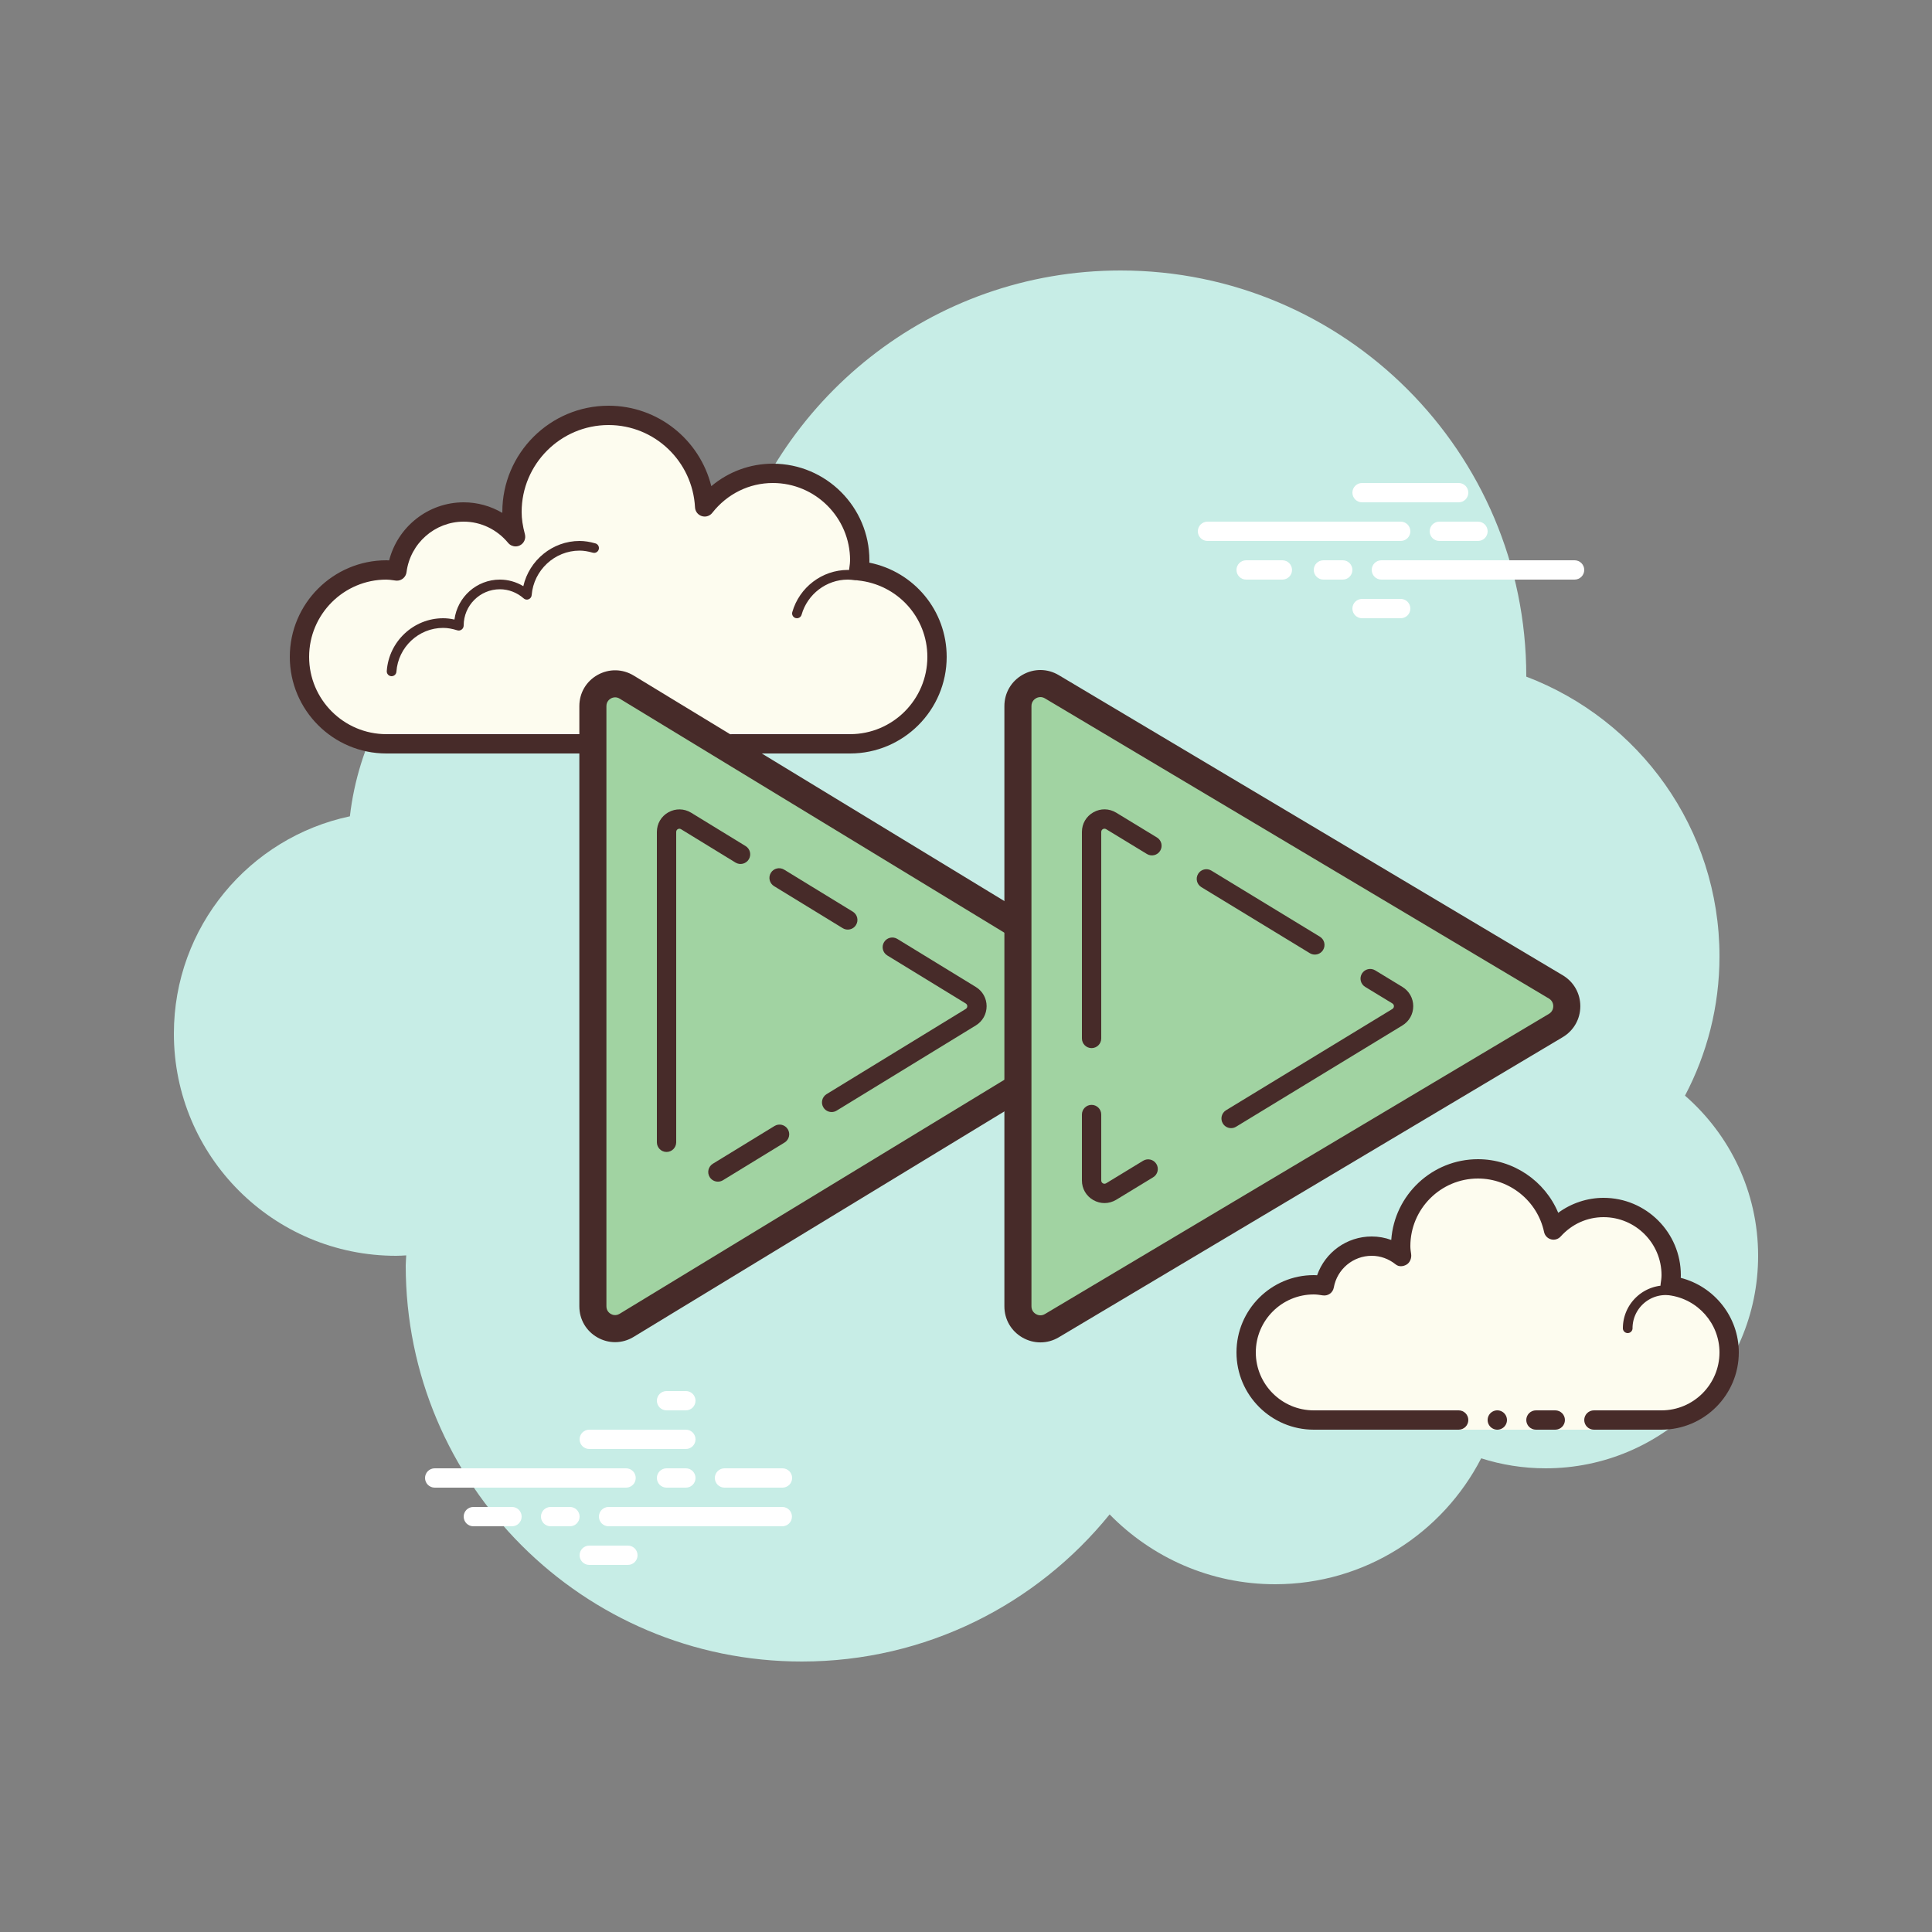 <svg xmlns="http://www.w3.org/2000/svg"  viewBox="0 0 100 100" width="500px" height="500px"><rect x="0" y="0" width="100" height="100" fill="#808080" stroke="none"/><path fill="#c7ede6" d="M87.215,56.71C88.35,54.555,89,52.105,89,49.5c0-6.621-4.159-12.257-10.001-14.478 C78.999,35.015,79,35.008,79,35c0-11.598-9.402-21-21-21c-9.784,0-17.981,6.701-20.313,15.757C36.211,29.272,34.638,29,33,29 c-7.692,0-14.023,5.793-14.89,13.252C12.906,43.353,9,47.969,9,53.5C9,59.851,14.149,65,20.5,65c0.177,0,0.352-0.012,0.526-0.022 C21.022,65.153,21,65.324,21,65.5C21,76.822,30.178,86,41.5,86c6.437,0,12.175-2.972,15.934-7.614C59.612,80.611,62.64,82,66,82 c4.65,0,8.674-2.65,10.666-6.518C77.718,75.817,78.837,76,80,76c6.075,0,11-4.925,11-11C91,61.689,89.53,58.727,87.215,56.71z"/><path fill="#fdfcef" d="M37.875,38.5c0,0,3.64,0,6.125,0s4.5-2.015,4.5-4.5c0-2.333-1.782-4.229-4.055-4.455 C44.467,29.364,44.5,29.187,44.5,29c0-2.485-2.015-4.5-4.5-4.5c-1.438,0-2.703,0.686-3.527,1.736 C36.333,23.6,34.171,21.5,31.5,21.5c-2.761,0-5,2.239-5,5c0,0.446,0.077,0.87,0.187,1.282C26.045,27.005,25.086,26.5,24,26.5 c-1.781,0-3.234,1.335-3.455,3.055C20.364,29.533,20.187,29.5,20,29.5c-2.485,0-4.5,2.015-4.5,4.5s2.015,4.5,4.5,4.5s9.5,0,9.5,0 h5.375V39h3V38.5z"/><path fill="#472b29" d="M31.5,21c-3.033,0-5.5,2.467-5.5,5.5c0,0.016,0,0.031,0,0.047C25.398,26.192,24.71,26,24,26 c-1.831,0-3.411,1.261-3.858,3.005C20.095,29.002,20.048,29,20,29c-2.757,0-5,2.243-5,5s2.243,5,5,5h14.875 c0.276,0,0.5-0.224,0.5-0.5s-0.224-0.5-0.5-0.5H20c-2.206,0-4-1.794-4-4s1.794-4,4-4c0.117,0,0.23,0.017,0.343,0.032l0.141,0.019 c0.021,0.003,0.041,0.004,0.062,0.004c0.246,0,0.462-0.185,0.495-0.437C21.232,28.125,22.504,27,24,27 c0.885,0,1.723,0.401,2.301,1.1c0.098,0.118,0.241,0.182,0.386,0.182c0.078,0,0.156-0.018,0.228-0.056 c0.209-0.107,0.314-0.346,0.254-0.573C27.054,27.218,27,26.852,27,26.5c0-2.481,2.019-4.5,4.5-4.5 c2.381,0,4.347,1.872,4.474,4.263c0.011,0.208,0.15,0.387,0.349,0.45c0.05,0.016,0.101,0.024,0.152,0.024 c0.15,0,0.296-0.069,0.392-0.192C37.638,25.563,38.779,25,40,25c2.206,0,4,1.794,4,4c0,0.117-0.017,0.23-0.032,0.343l-0.019,0.141 c-0.016,0.134,0.022,0.268,0.106,0.373c0.084,0.105,0.207,0.172,0.34,0.185C46.451,30.247,48,31.949,48,34c0,2.206-1.794,4-4,4 h-6.125c-0.276,0-0.5,0.224-0.5,0.5s0.224,0.5,0.5,0.5H44c2.757,0,5-2.243,5-5c0-2.397-1.689-4.413-4.003-4.877 C44.999,29.082,45,29.041,45,29c0-2.757-2.243-5-5-5c-1.176,0-2.293,0.416-3.183,1.164C36.219,22.76,34.055,21,31.5,21L31.5,21z"/><path fill="#472b29" d="M30 28c-1.403 0-2.609.999-2.913 2.341C26.72 30.119 26.301 30 25.875 30c-1.202 0-2.198.897-2.353 2.068C23.319 32.022 23.126 32 22.937 32c-1.529 0-2.811 1.2-2.918 2.732C20.01 34.87 20.114 34.99 20.251 35c.006 0 .012 0 .018 0 .13 0 .24-.101.249-.232.089-1.271 1.151-2.268 2.419-2.268.229 0 .47.042.738.127.022.007.045.01.067.01.055 0 .11-.02.156-.054C23.962 32.537 24 32.455 24 32.375c0-1.034.841-1.875 1.875-1.875.447 0 .885.168 1.231.473.047.041.106.063.165.063.032 0 .063-.006.093-.019.088-.035.148-.117.155-.212C27.623 29.512 28.712 28.5 30 28.5c.208 0 .425.034.682.107.023.007.047.01.07.01.109 0 .207-.073.239-.182.038-.133-.039-.271-.172-.309C30.517 28.04 30.256 28 30 28L30 28zM43.883 29.5c-1.326 0-2.508.897-2.874 2.182-.038.133.039.271.172.309C41.205 31.997 41.228 32 41.25 32c.109 0 .209-.072.24-.182C41.795 30.748 42.779 30 43.883 30c.117 0 .23.014.342.029.012.002.023.003.035.003.121 0 .229-.092.246-.217.019-.137-.077-.263-.214-.281C44.158 29.516 44.022 29.5 43.883 29.5L43.883 29.5z"/><path fill="#fff" d="M32.405 77H22.5c-.276 0-.5-.224-.5-.5s.224-.5.5-.5h9.905c.276 0 .5.224.5.5S32.682 77 32.405 77zM35.5 77h-1c-.276 0-.5-.224-.5-.5s.224-.5.5-.5h1c.276 0 .5.224.5.5S35.777 77 35.5 77zM40.491 79H31.5c-.276 0-.5-.224-.5-.5s.224-.5.5-.5h8.991c.276 0 .5.224.5.5S40.767 79 40.491 79zM29.5 79h-1c-.276 0-.5-.224-.5-.5s.224-.5.5-.5h1c.276 0 .5.224.5.5S29.777 79 29.5 79zM26.5 79h-2c-.276 0-.5-.224-.5-.5s.224-.5.5-.5h2c.276 0 .5.224.5.5S26.777 79 26.5 79zM32.5 81h-2c-.276 0-.5-.224-.5-.5s.224-.5.5-.5h2c.276 0 .5.224.5.5S32.776 81 32.5 81zM35.5 72c-.177 0-.823 0-1 0-.276 0-.5.224-.5.5 0 .276.224.5.5.5.177 0 .823 0 1 0 .276 0 .5-.224.5-.5C36 72.224 35.776 72 35.5 72zM35.5 74c-.177 0-4.823 0-5 0-.276 0-.5.224-.5.5 0 .276.224.5.5.5.177 0 4.823 0 5 0 .276 0 .5-.224.5-.5C36 74.224 35.776 74 35.5 74zM40.5 76c-.177 0-2.823 0-3 0-.276 0-.5.224-.5.5 0 .276.224.5.5.5.177 0 2.823 0 3 0 .276 0 .5-.224.5-.5C41 76.224 40.776 76 40.5 76zM72.5 28h-10c-.276 0-.5-.224-.5-.5s.224-.5.5-.5h10c.276 0 .5.224.5.5S72.776 28 72.5 28zM76.5 28h-2c-.276 0-.5-.224-.5-.5s.224-.5.5-.5h2c.276 0 .5.224.5.5S76.776 28 76.5 28zM81.5 30h-10c-.276 0-.5-.224-.5-.5s.224-.5.5-.5h10c.276 0 .5.224.5.5S81.777 30 81.5 30zM69.5 30h-1c-.276 0-.5-.224-.5-.5s.224-.5.5-.5h1c.276 0 .5.224.5.5S69.776 30 69.5 30zM66.375 30H64.5c-.276 0-.5-.224-.5-.5s.224-.5.5-.5h1.875c.276 0 .5.224.5.5S66.651 30 66.375 30zM75.5 26h-5c-.276 0-.5-.224-.5-.5s.224-.5.5-.5h5c.276 0 .5.224.5.5S75.777 26 75.5 26zM72.5 32h-2c-.276 0-.5-.224-.5-.5s.224-.5.5-.5h2c.276 0 .5.224.5.5S72.776 32 72.5 32z"/><g><path fill="#fdfcef" d="M82.5,73.5c0,0,1.567,0,3.5,0s3.5-1.567,3.5-3.5c0-1.781-1.335-3.234-3.055-3.455 C86.473,66.366,86.5,66.187,86.5,66c0-1.933-1.567-3.5-3.5-3.5c-1.032,0-1.95,0.455-2.59,1.165 c-0.384-1.808-1.987-3.165-3.91-3.165c-2.209,0-4,1.791-4,4c0,0.191,0.03,0.374,0.056,0.558C72.128,64.714,71.592,64.5,71,64.5 c-1.228,0-2.245,0.887-2.455,2.055C68.366,66.527,68.187,66.5,68,66.5c-1.933,0-3.5,1.567-3.5,3.5s1.567,3.5,3.5,3.5s7.5,0,7.5,0 V74h7V73.5z"/><path fill="#472b29" d="M84.25 69C84.112 69 84 68.888 84 68.75c0-1.223.995-2.218 2.218-2.218.034.009.737-.001 1.244.136.133.036.212.173.176.306-.036.134-.173.213-.306.176-.444-.12-1.1-.12-1.113-.118-.948 0-1.719.771-1.719 1.718C84.5 68.888 84.388 69 84.25 69zM77.5 73A.5.5 0 1 0 77.5 74 .5.5 0 1 0 77.5 73z"/><path fill="#472b29" d="M86,74h-3.5c-0.276,0-0.5-0.224-0.5-0.5s0.224-0.5,0.5-0.5H86c1.654,0,3-1.346,3-3 c0-1.496-1.125-2.768-2.618-2.959c-0.134-0.018-0.255-0.088-0.336-0.196s-0.115-0.244-0.094-0.377C85.975,66.314,86,66.16,86,66 c0-1.654-1.346-3-3-3c-0.85,0-1.638,0.355-2.219,1c-0.125,0.139-0.321,0.198-0.5,0.148c-0.182-0.049-0.321-0.195-0.36-0.379 C79.58,62.165,78.141,61,76.5,61c-1.93,0-3.5,1.57-3.5,3.5c0,0.143,0.021,0.28,0.041,0.418c0.029,0.203-0.063,0.438-0.242,0.54 c-0.179,0.102-0.396,0.118-0.556-0.01C71.878,65.155,71.449,65,71,65c-0.966,0-1.792,0.691-1.963,1.644 c-0.048,0.267-0.296,0.446-0.569,0.405C68.314,67.025,68.16,67,68,67c-1.654,0-3,1.346-3,3s1.346,3,3,3h7.5 c0.276,0,0.5,0.224,0.5,0.5S75.776,74,75.5,74H68c-2.206,0-4-1.794-4-4s1.794-4,4-4c0.059,0,0.116,0.002,0.174,0.006 C68.588,64.82,69.711,64,71,64c0.349,0,0.689,0.061,1.011,0.18C72.176,61.847,74.126,60,76.5,60c1.831,0,3.466,1.127,4.153,2.774 C81.333,62.276,82.155,62,83,62c2.206,0,4,1.794,4,4c0,0.048-0.001,0.095-0.004,0.142C88.739,66.59,90,68.169,90,70 C90,72.206,88.206,74,86,74z"/><path fill="#472b29" d="M80.5,73c-0.159,0-0.841,0-1,0c-0.276,0-0.5,0.224-0.5,0.5c0,0.276,0.224,0.5,0.5,0.5 c0.159,0,0.841,0,1,0c0.276,0,0.5-0.224,0.5-0.5C81,73.224,80.776,73,80.5,73z"/></g><g><path fill="#a1d3a2" d="M57.973,53.064L32.436,68.599c-0.767,0.466-1.748-0.085-1.748-0.983l0-31.07 c0-0.897,0.982-1.449,1.748-0.983l25.537,15.535C58.71,51.547,58.71,52.616,57.973,53.064z"/><path fill="#472b29" d="M31.838,69.47c-0.311,0-0.622-0.08-0.907-0.24c-0.591-0.332-0.944-0.936-0.944-1.613v-31.07 c0-0.678,0.353-1.281,0.944-1.613c0.591-0.33,1.29-0.319,1.869,0.033l25.537,15.535c0.557,0.338,0.889,0.93,0.889,1.581 c0,0.65-0.332,1.242-0.889,1.58L32.799,69.196C32.5,69.379,32.169,69.47,31.838,69.47z M31.84,36.094 c-0.101,0-0.182,0.036-0.223,0.06c-0.069,0.039-0.229,0.154-0.229,0.393v31.07c0,0.238,0.16,0.354,0.229,0.393 c0.069,0.041,0.25,0.114,0.454-0.008l25.538-15.534c0.195-0.119,0.216-0.31,0.216-0.385c0-0.077-0.021-0.267-0.216-0.386 L32.072,36.161C31.989,36.111,31.91,36.094,31.84,36.094z M57.973,53.064h0.01H57.973z"/></g><g><path fill="#a1d3a2" d="M80.529,53.08L54.445,68.616c-0.775,0.462-1.757-0.097-1.757-0.999l0-31.072 c0-0.902,0.982-1.46,1.757-0.999l26.085,15.536C81.286,51.533,81.286,52.629,80.529,53.08z"/><path fill="#472b29" d="M53.851,69.482c-0.316,0-0.632-0.082-0.922-0.246c-0.589-0.336-0.942-0.941-0.942-1.619V36.546 c0-0.679,0.353-1.284,0.943-1.62c0.59-0.335,1.291-0.327,1.873,0.02L80.888,50.48c0.569,0.34,0.909,0.938,0.909,1.601 s-0.34,1.261-0.909,1.601L54.803,69.218C54.506,69.395,54.179,69.482,53.851,69.482z M53.853,36.081 c-0.105,0-0.189,0.038-0.231,0.063c-0.07,0.04-0.234,0.159-0.234,0.402v31.071c0,0.242,0.164,0.361,0.234,0.401 c0.07,0.041,0.257,0.121,0.465-0.004l26.084-15.536c0.204-0.121,0.226-0.318,0.226-0.397s-0.022-0.276-0.226-0.397L54.086,36.148 C54.003,36.099,53.923,36.081,53.853,36.081z M80.529,53.08h0.01H80.529z"/></g><g><path fill="#472b29" d="M56.5,54.25c-0.276,0-0.5-0.224-0.5-0.5V43.062c0-0.429,0.223-0.81,0.596-1.019 c0.374-0.21,0.814-0.201,1.179,0.021l2.109,1.284c0.236,0.144,0.311,0.451,0.167,0.687s-0.451,0.312-0.688,0.167l-2.109-1.284 c-0.071-0.043-0.136-0.021-0.169-0.003C57.054,42.933,57,42.976,57,43.062V53.75C57,54.026,56.776,54.25,56.5,54.25z"/></g><g><path fill="#472b29" d="M57.168,62.271c-0.196,0-0.393-0.051-0.573-0.152C56.223,61.909,56,61.529,56,61.102v-3.414 c0-0.276,0.224-0.5,0.5-0.5s0.5,0.224,0.5,0.5v3.414c0,0.085,0.054,0.128,0.085,0.146c0.033,0.019,0.099,0.042,0.169-0.002 l1.913-1.165c0.239-0.145,0.544-0.069,0.688,0.167c0.144,0.235,0.069,0.543-0.167,0.687l-1.913,1.165 C57.586,62.214,57.377,62.271,57.168,62.271z"/></g><g><path fill="#472b29" d="M63.723,58.392c-0.169,0-0.333-0.085-0.428-0.24c-0.144-0.235-0.069-0.543,0.167-0.687l8.606-5.24 c0.07-0.043,0.081-0.108,0.081-0.143c0-0.036-0.01-0.102-0.081-0.145L70.66,51.08c-0.236-0.144-0.311-0.451-0.167-0.687 c0.144-0.235,0.45-0.312,0.688-0.167l1.408,0.857c0.351,0.214,0.561,0.588,0.56,0.998c0,0.411-0.21,0.783-0.561,0.996l-8.605,5.24 C63.901,58.368,63.811,58.392,63.723,58.392z"/></g><g><path fill="#472b29" d="M68.055,49.409c-0.088,0-0.178-0.023-0.26-0.073l-5.613-3.418c-0.236-0.144-0.311-0.451-0.167-0.687 c0.143-0.236,0.45-0.313,0.688-0.167l5.613,3.418c0.236,0.144,0.311,0.451,0.167,0.687C68.388,49.324,68.224,49.409,68.055,49.409z"/></g><g><path fill="#472b29" d="M34.5,59.625c-0.276,0-0.5-0.224-0.5-0.5V43.062c0-0.428,0.223-0.809,0.596-1.018 c0.373-0.208,0.814-0.2,1.178,0.022l2.818,1.726c0.235,0.145,0.31,0.452,0.165,0.688c-0.144,0.235-0.452,0.311-0.688,0.166 l-2.818-1.726c-0.07-0.046-0.135-0.02-0.167-0.004C35.053,42.935,35,42.977,35,43.062v16.063C35,59.401,34.776,59.625,34.5,59.625z"/></g><g><path fill="#472b29" d="M37.159,61.162c-0.168,0-0.333-0.085-0.427-0.239c-0.145-0.235-0.07-0.543,0.165-0.688l3.191-1.953 c0.235-0.145,0.543-0.069,0.688,0.166c0.145,0.235,0.07,0.543-0.165,0.688l-3.191,1.953C37.338,61.139,37.248,61.162,37.159,61.162 z"/></g><g><path fill="#472b29" d="M43.046,57.559c-0.168,0-0.333-0.085-0.427-0.239c-0.145-0.235-0.07-0.543,0.165-0.688l7.203-4.409 c0.069-0.042,0.079-0.106,0.079-0.142c0-0.034-0.01-0.099-0.079-0.141l-4.063-2.487c-0.235-0.145-0.31-0.452-0.165-0.688 c0.144-0.236,0.452-0.311,0.688-0.166l4.063,2.487c0.349,0.214,0.557,0.586,0.557,0.994c0,0.409-0.208,0.781-0.557,0.995 l-7.203,4.409C43.226,57.535,43.135,57.559,43.046,57.559z"/></g><g><path fill="#472b29" d="M43.88,48.115c-0.089,0-0.179-0.023-0.261-0.073l-3.555-2.176c-0.235-0.145-0.31-0.452-0.165-0.688 c0.144-0.236,0.451-0.309,0.688-0.166l3.555,2.176c0.235,0.145,0.31,0.452,0.165,0.688C44.213,48.03,44.049,48.115,43.88,48.115z"/></g></svg>